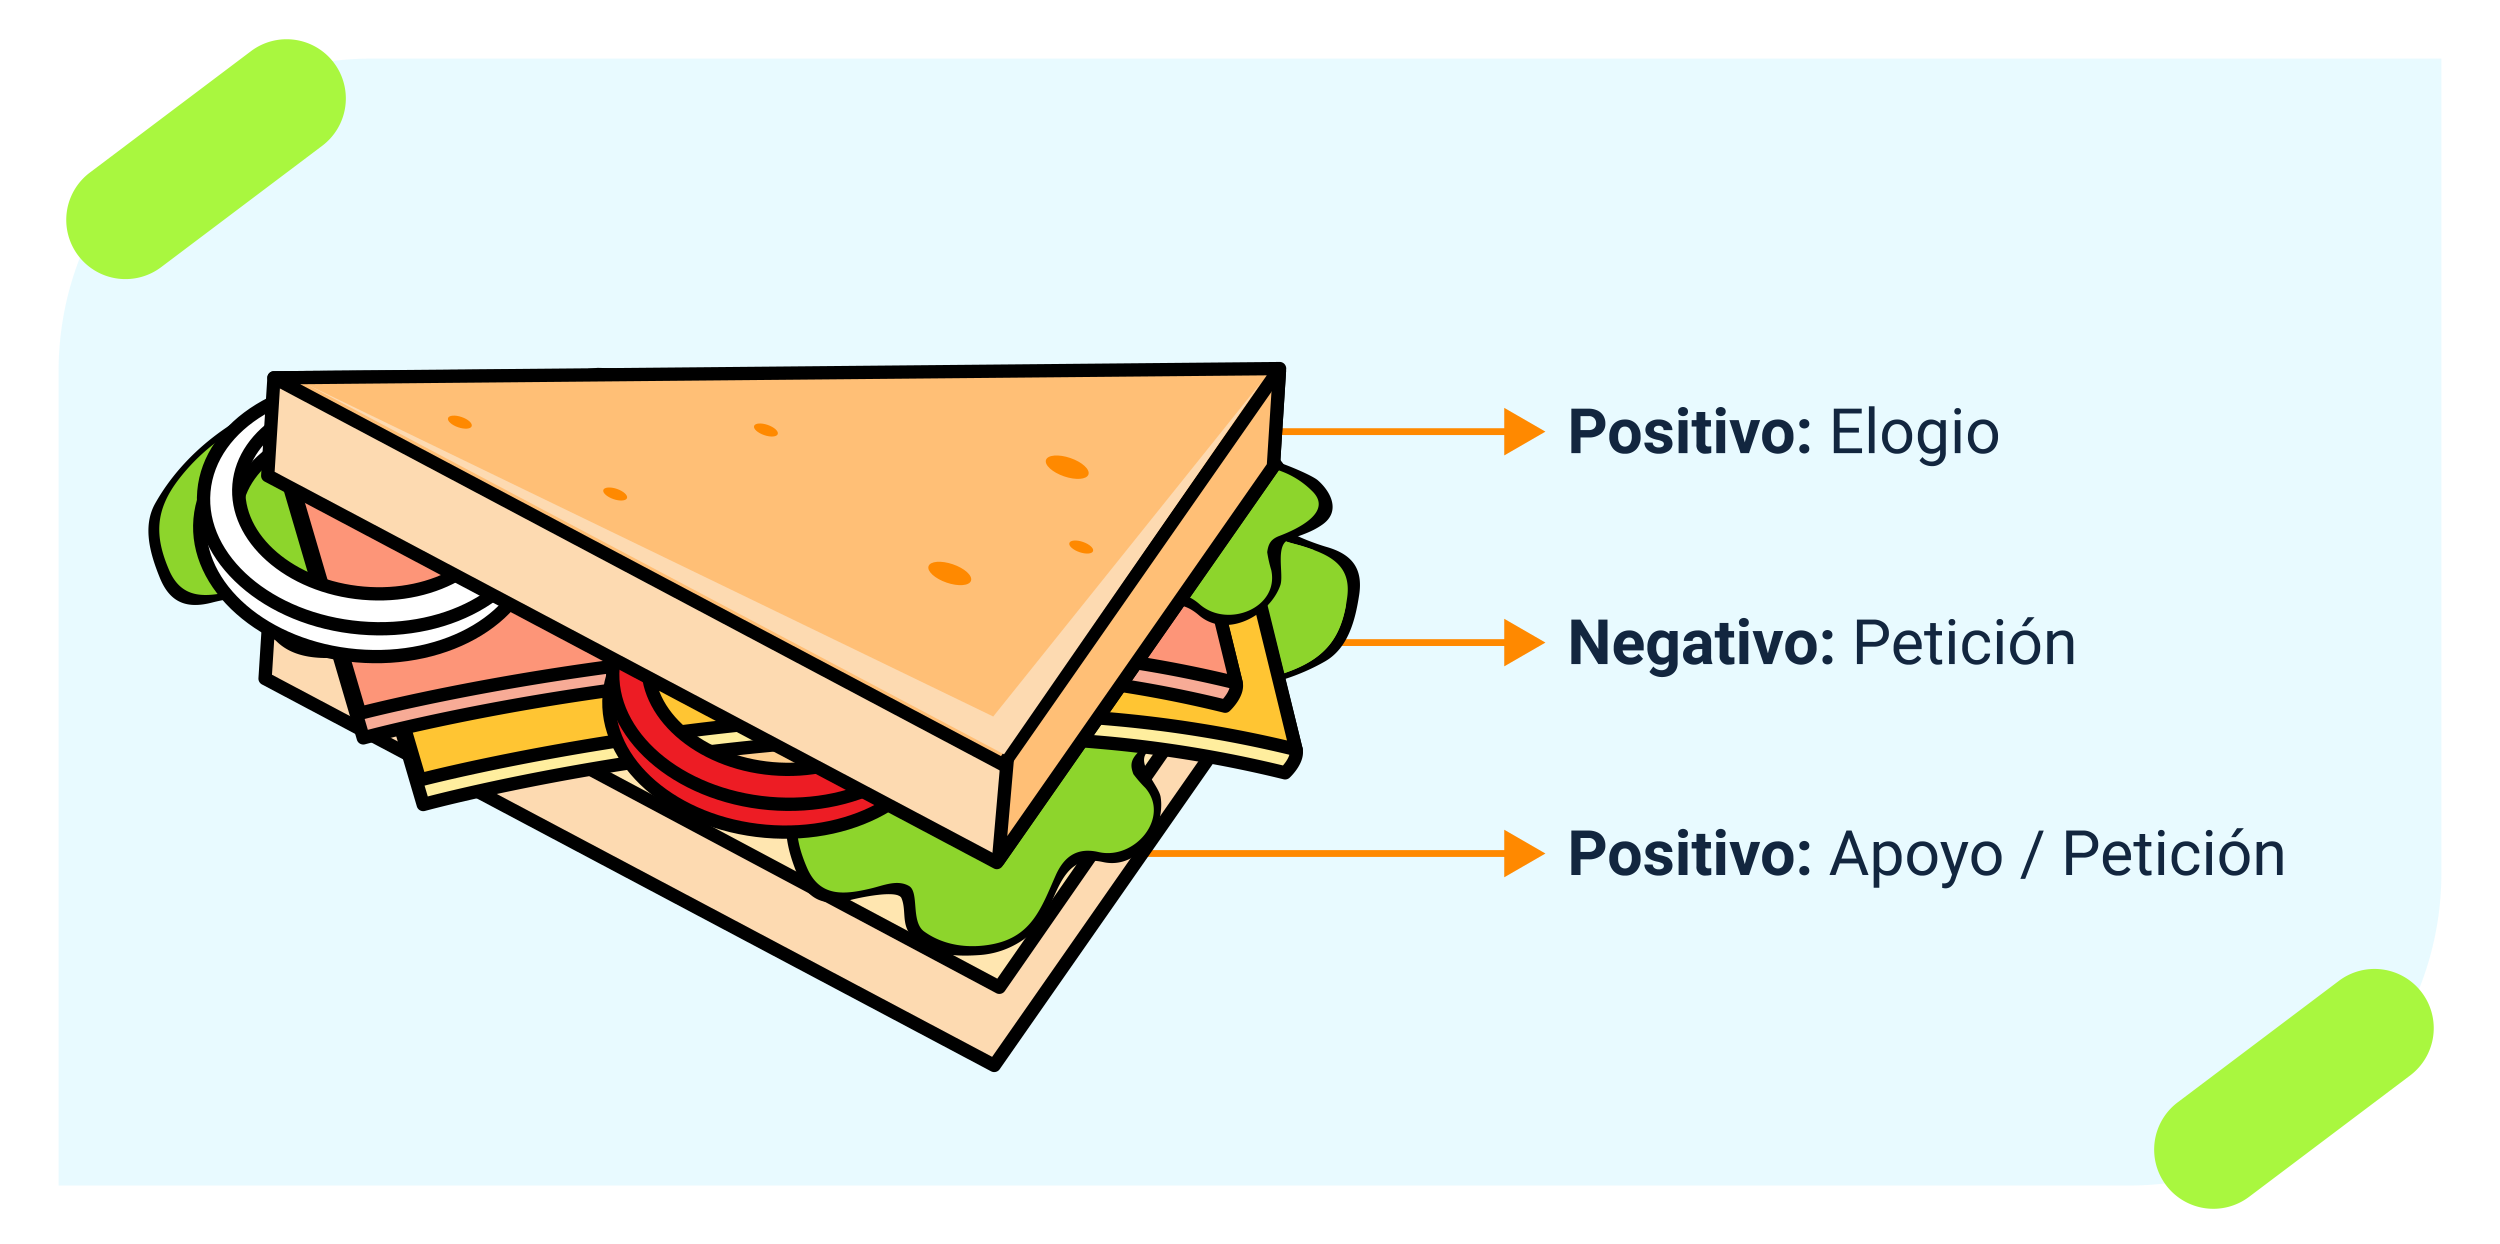 <svg xmlns="http://www.w3.org/2000/svg" xmlns:xlink="http://www.w3.org/1999/xlink" width="640" height="318.5" viewBox="0 0 640 318.5">
  <defs>
    <filter id="Trazado_188134" x="0" y="0" width="640" height="318.5" filterUnits="userSpaceOnUse">
      <feOffset input="SourceAlpha"/>
      <feGaussianBlur stdDeviation="5" result="blur"/>
      <feFlood flood-opacity="0.161"/>
      <feComposite operator="in" in2="blur"/>
      <feComposite in="SourceGraphic"/>
    </filter>
  </defs>
  <g id="Grupo_128808" data-name="Grupo 128808" transform="translate(-690 -2183.5)">
    <g transform="matrix(1, 0, 0, 1, 690, 2183.5)" filter="url(#Trazado_188134)">
      <path id="Trazado_188134-2" data-name="Trazado 188134" d="M80,0H610V208.5a80,80,0,0,1-80,80H0V80A80,80,0,0,1,80,0Z" transform="translate(15 15)" fill="#a3edff" opacity="0.252"/>
    </g>
    <path id="Trazado_182773" data-name="Trazado 182773" d="M4.439,62.405h0a15.163,15.163,0,0,1,0-21.44L40.966,4.439a15.163,15.163,0,0,1,21.44,0h0a15.163,15.163,0,0,1,0,21.44L25.879,62.405A15.163,15.163,0,0,1,4.439,62.405Z" transform="translate(714.303 2186.5) rotate(8)" fill="#a9f73f"/>
    <path id="Trazado_182774" data-name="Trazado 182774" d="M4.439,62.405h0a15.163,15.163,0,0,1,0-21.44L40.966,4.439a15.163,15.163,0,0,1,21.44,0h0a15.163,15.163,0,0,1,0,21.44L25.879,62.405A15.163,15.163,0,0,1,4.439,62.405Z" transform="translate(1248.806 2424.503) rotate(8)" fill="#a9f73f"/>
    <path id="Trazado_188136" data-name="Trazado 188136" d="M3.359,10.992V15H1.016V3.625H5.453a5.134,5.134,0,0,1,2.254.469A3.454,3.454,0,0,1,9.2,5.426a3.714,3.714,0,0,1,.523,1.965,3.266,3.266,0,0,1-1.145,2.637,4.767,4.767,0,0,1-3.168.965Zm0-1.9H5.453a2.059,2.059,0,0,0,1.418-.437,1.591,1.591,0,0,0,.488-1.25,1.876,1.876,0,0,0-.492-1.352,1.839,1.839,0,0,0-1.359-.531H3.359Zm7.375,1.6a5.013,5.013,0,0,1,.484-2.242A3.546,3.546,0,0,1,12.613,6.93a4.069,4.069,0,0,1,2.113-.539A3.849,3.849,0,0,1,17.52,7.438a4.2,4.2,0,0,1,1.207,2.844l.016.578a4.418,4.418,0,0,1-1.086,3.121,3.775,3.775,0,0,1-2.914,1.176,3.793,3.793,0,0,1-2.918-1.172,4.5,4.5,0,0,1-1.09-3.187Zm2.258.16a3.16,3.16,0,0,0,.453,1.843,1.628,1.628,0,0,0,2.578.008,3.457,3.457,0,0,0,.461-2.015,3.128,3.128,0,0,0-.461-1.831,1.5,1.5,0,0,0-1.3-.649,1.474,1.474,0,0,0-1.281.646A3.516,3.516,0,0,0,12.992,10.856Zm11.719,1.808a.727.727,0,0,0-.41-.652,4.659,4.659,0,0,0-1.316-.426q-3.016-.633-3.016-2.562A2.323,2.323,0,0,1,20.9,7.145a3.766,3.766,0,0,1,2.441-.754,4.053,4.053,0,0,1,2.574.758,2.388,2.388,0,0,1,.965,1.969H24.625a1.092,1.092,0,0,0-.312-.8A1.322,1.322,0,0,0,23.336,8a1.351,1.351,0,0,0-.883.258.814.814,0,0,0-.312.656.7.7,0,0,0,.355.605,3.657,3.657,0,0,0,1.2.4,9.8,9.8,0,0,1,1.422.379,2.336,2.336,0,0,1,1.789,2.273,2.2,2.2,0,0,1-.992,1.871,4.28,4.28,0,0,1-2.562.715,4.47,4.47,0,0,1-1.887-.379,3.166,3.166,0,0,1-1.293-1.039,2.414,2.414,0,0,1-.469-1.426h2.141a1.179,1.179,0,0,0,.445.922,1.766,1.766,0,0,0,1.109.32,1.635,1.635,0,0,0,.98-.246A.766.766,0,0,0,24.711,12.664ZM30.742,15H28.477V6.547h2.266Zm-2.4-10.641a1.112,1.112,0,0,1,.34-.836,1.465,1.465,0,0,1,1.848,0,1.105,1.105,0,0,1,.344.836,1.108,1.108,0,0,1-.348.844,1.448,1.448,0,0,1-1.836,0A1.108,1.108,0,0,1,28.344,4.359Zm6.961.109V6.547H36.75V8.2H35.3v4.219a1.007,1.007,0,0,0,.18.672.9.9,0,0,0,.688.2,3.6,3.6,0,0,0,.664-.055v1.711a4.648,4.648,0,0,1-1.367.2,2.156,2.156,0,0,1-2.422-2.4V8.2H31.813V6.547h1.234V4.469ZM40.391,15H38.125V6.547h2.266Zm-2.4-10.641a1.112,1.112,0,0,1,.34-.836,1.465,1.465,0,0,1,1.848,0,1.105,1.105,0,0,1,.344.836,1.108,1.108,0,0,1-.348.844,1.448,1.448,0,0,1-1.836,0A1.108,1.108,0,0,1,37.992,4.359Zm7.422,7.883,1.57-5.7h2.359L46.492,15H44.336L41.484,6.547h2.359ZM49.867,10.7a5.013,5.013,0,0,1,.484-2.242A3.546,3.546,0,0,1,51.746,6.93a4.069,4.069,0,0,1,2.113-.539,3.849,3.849,0,0,1,2.793,1.047,4.2,4.2,0,0,1,1.207,2.844l.016.578a4.418,4.418,0,0,1-1.086,3.121,4.209,4.209,0,0,1-5.832,0,4.5,4.5,0,0,1-1.09-3.187Zm2.258.16a3.16,3.16,0,0,0,.453,1.843,1.628,1.628,0,0,0,2.578.008,3.457,3.457,0,0,0,.461-2.015,3.128,3.128,0,0,0-.461-1.831,1.5,1.5,0,0,0-1.3-.649,1.474,1.474,0,0,0-1.281.646A3.516,3.516,0,0,0,52.125,10.856Zm7.25,3.035a1.137,1.137,0,0,1,.363-.875,1.412,1.412,0,0,1,1.828,0,1.137,1.137,0,0,1,.363.875,1.121,1.121,0,0,1-.359.863,1.435,1.435,0,0,1-1.836,0A1.121,1.121,0,0,1,59.375,13.891Zm0-6.4a1.137,1.137,0,0,1,.363-.875,1.412,1.412,0,0,1,1.828,0,1.137,1.137,0,0,1,.363.875,1.121,1.121,0,0,1-.359.863,1.435,1.435,0,0,1-1.836,0A1.121,1.121,0,0,1,59.375,7.492Zm15.25,2.25H69.7v4.031h5.727V15H68.2V3.625h7.148V4.852H69.7V8.516h4.93ZM78.633,15H77.188V3h1.445Zm1.93-4.3a4.993,4.993,0,0,1,.488-2.234A3.643,3.643,0,0,1,82.41,6.93,3.7,3.7,0,0,1,84.4,6.391a3.565,3.565,0,0,1,2.793,1.2,4.6,4.6,0,0,1,1.066,3.18v.1a5.036,5.036,0,0,1-.473,2.215,3.589,3.589,0,0,1-1.352,1.527,3.743,3.743,0,0,1-2.02.547,3.556,3.556,0,0,1-2.785-1.2A4.575,4.575,0,0,1,80.563,10.8Zm1.453.172a3.616,3.616,0,0,0,.652,2.258,2.211,2.211,0,0,0,3.5-.012,3.955,3.955,0,0,0,.648-2.418,3.61,3.61,0,0,0-.66-2.254A2.1,2.1,0,0,0,84.4,7.578a2.075,2.075,0,0,0-1.727.852A3.925,3.925,0,0,0,82.016,10.867Zm7.711-.164a4.968,4.968,0,0,1,.914-3.145,3.151,3.151,0,0,1,4.836-.074l.07-.937h1.32V14.8a3.439,3.439,0,0,1-.973,2.586,3.589,3.589,0,0,1-2.613.945,4.348,4.348,0,0,1-1.789-.391,3.08,3.08,0,0,1-1.336-1.07l.75-.867a2.826,2.826,0,0,0,2.273,1.148,2.214,2.214,0,0,0,1.645-.594,2.269,2.269,0,0,0,.59-1.672v-.727a2.971,2.971,0,0,1-2.367,1,2.887,2.887,0,0,1-2.4-1.2A5.224,5.224,0,0,1,89.727,10.7Zm1.453.164a3.79,3.79,0,0,0,.586,2.246,1.9,1.9,0,0,0,1.641.816,2.117,2.117,0,0,0,2.008-1.242V8.828a2.142,2.142,0,0,0-1.992-1.211,1.921,1.921,0,0,0-1.648.82A4.128,4.128,0,0,0,91.18,10.867ZM100.617,15H99.172V6.547h1.445ZM99.055,4.3a.863.863,0,0,1,.215-.594.807.807,0,0,1,.637-.242.819.819,0,0,1,.641.242.854.854,0,0,1,.219.594.826.826,0,0,1-.219.586.834.834,0,0,1-.641.234.821.821,0,0,1-.637-.234A.834.834,0,0,1,99.055,4.3Zm3.492,6.391a4.993,4.993,0,0,1,.488-2.234,3.643,3.643,0,0,1,1.359-1.531,3.7,3.7,0,0,1,1.988-.539,3.565,3.565,0,0,1,2.793,1.2,4.6,4.6,0,0,1,1.066,3.18v.1a5.036,5.036,0,0,1-.473,2.215,3.589,3.589,0,0,1-1.352,1.527,3.743,3.743,0,0,1-2.02.547,3.556,3.556,0,0,1-2.785-1.2,4.575,4.575,0,0,1-1.066-3.164Zm1.453.172a3.616,3.616,0,0,0,.652,2.258,2.211,2.211,0,0,0,3.5-.012A3.955,3.955,0,0,0,108.8,10.7a3.61,3.61,0,0,0-.66-2.254,2.1,2.1,0,0,0-1.754-.863,2.075,2.075,0,0,0-1.727.852A3.925,3.925,0,0,0,104,10.867Z" transform="translate(1091.252 2284.5)" fill="#12263f"/>
    <path id="Trazado_188137" data-name="Trazado 188137" d="M10.266,15H7.922L3.359,7.516V15H1.016V3.625H3.359l4.57,7.5v-7.5h2.336Zm5.789.156a4.15,4.15,0,0,1-3.027-1.141,4.054,4.054,0,0,1-1.168-3.039v-.219a5.106,5.106,0,0,1,.492-2.277,3.612,3.612,0,0,1,1.395-1.547A3.914,3.914,0,0,1,15.8,6.391a3.508,3.508,0,0,1,2.73,1.094,4.444,4.444,0,0,1,1,3.1v.922H14.148a2.1,2.1,0,0,0,.66,1.328,2,2,0,0,0,1.395.5,2.437,2.437,0,0,0,2.039-.945l1.109,1.242a3.389,3.389,0,0,1-1.375,1.121A4.511,4.511,0,0,1,16.055,15.156ZM15.8,8.211a1.411,1.411,0,0,0-1.09.455,2.357,2.357,0,0,0-.535,1.3h3.141V9.788a1.681,1.681,0,0,0-.406-1.165A1.456,1.456,0,0,0,15.8,8.211Zm4.688,2.5a4.954,4.954,0,0,1,.926-3.133,3,3,0,0,1,2.5-1.187,2.631,2.631,0,0,1,2.164.953l.094-.8h2.047v8.172a3.613,3.613,0,0,1-.5,1.93,3.236,3.236,0,0,1-1.418,1.25,4.985,4.985,0,0,1-2.141.43,4.635,4.635,0,0,1-1.812-.371A3.217,3.217,0,0,1,21,17l1-1.375a2.645,2.645,0,0,0,2.047.945,1.936,1.936,0,0,0,1.4-.48,1.8,1.8,0,0,0,.5-1.363v-.453a2.612,2.612,0,0,1-2.055.883,2.992,2.992,0,0,1-2.465-1.191,4.953,4.953,0,0,1-.941-3.16Zm2.258.161a3.1,3.1,0,0,0,.461,1.809,1.465,1.465,0,0,0,1.266.655,1.567,1.567,0,0,0,1.477-.777V8.988a1.563,1.563,0,0,0-1.461-.777,1.474,1.474,0,0,0-1.277.667A3.5,3.5,0,0,0,22.742,10.872ZM34.844,15a2.507,2.507,0,0,1-.227-.758,2.732,2.732,0,0,1-2.133.914,3,3,0,0,1-2.059-.719,2.312,2.312,0,0,1-.816-1.812,2.389,2.389,0,0,1,1-2.062,4.915,4.915,0,0,1,2.879-.727h1.039V9.352a1.393,1.393,0,0,0-.3-.937,1.183,1.183,0,0,0-.949-.352,1.345,1.345,0,0,0-.895.273.929.929,0,0,0-.324.75H29.8a2.268,2.268,0,0,1,.453-1.359,3,3,0,0,1,1.281-.98,4.669,4.669,0,0,1,1.859-.355,3.689,3.689,0,0,1,2.48.785,2.747,2.747,0,0,1,.918,2.207v3.664a4.041,4.041,0,0,0,.336,1.82V15Zm-1.867-1.57a1.945,1.945,0,0,0,.922-.223,1.462,1.462,0,0,0,.625-.6V11.156H33.68q-1.7,0-1.8,1.172l-.008.133a.9.9,0,0,0,.3.7A1.153,1.153,0,0,0,32.977,13.43Zm8.25-8.961V6.547h1.445V8.2H41.227v4.219a1.007,1.007,0,0,0,.18.672.9.9,0,0,0,.688.2,3.6,3.6,0,0,0,.664-.055v1.711a4.648,4.648,0,0,1-1.367.2,2.156,2.156,0,0,1-2.422-2.4V8.2H37.734V6.547h1.234V4.469ZM46.313,15H44.047V6.547h2.266Zm-2.4-10.641a1.112,1.112,0,0,1,.34-.836,1.465,1.465,0,0,1,1.848,0,1.105,1.105,0,0,1,.344.836A1.108,1.108,0,0,1,46.1,5.2a1.448,1.448,0,0,1-1.836,0A1.108,1.108,0,0,1,43.914,4.359Zm7.422,7.883,1.57-5.7h2.359L52.414,15H50.258L47.406,6.547h2.359ZM55.789,10.7a5.013,5.013,0,0,1,.484-2.242A3.546,3.546,0,0,1,57.668,6.93a4.069,4.069,0,0,1,2.113-.539,3.849,3.849,0,0,1,2.793,1.047,4.2,4.2,0,0,1,1.207,2.844l.016.578a4.418,4.418,0,0,1-1.086,3.121,4.209,4.209,0,0,1-5.832,0,4.5,4.5,0,0,1-1.09-3.187Zm2.258.16A3.16,3.16,0,0,0,58.5,12.7a1.628,1.628,0,0,0,2.578.008,3.457,3.457,0,0,0,.461-2.015,3.128,3.128,0,0,0-.461-1.831,1.5,1.5,0,0,0-1.3-.649,1.474,1.474,0,0,0-1.281.646A3.516,3.516,0,0,0,58.047,10.856Zm7.25,3.035a1.137,1.137,0,0,1,.363-.875,1.412,1.412,0,0,1,1.828,0,1.137,1.137,0,0,1,.363.875,1.121,1.121,0,0,1-.359.863,1.435,1.435,0,0,1-1.836,0A1.121,1.121,0,0,1,65.3,13.891Zm0-6.4a1.137,1.137,0,0,1,.363-.875,1.412,1.412,0,0,1,1.828,0,1.137,1.137,0,0,1,.363.875,1.121,1.121,0,0,1-.359.863,1.435,1.435,0,0,1-1.836,0A1.121,1.121,0,0,1,65.3,7.492Zm10.32,3.055V15h-1.5V3.625h4.2a4.215,4.215,0,0,1,2.926.953A3.231,3.231,0,0,1,82.3,7.1a3.189,3.189,0,0,1-1.035,2.551,4.4,4.4,0,0,1-2.965.895Zm0-1.227h2.7a2.7,2.7,0,0,0,1.844-.567,2.075,2.075,0,0,0,.641-1.64,2.143,2.143,0,0,0-.641-1.628A2.525,2.525,0,0,0,78.4,4.852H75.617Zm11.773,5.836a3.693,3.693,0,0,1-2.8-1.129,4.19,4.19,0,0,1-1.078-3.02v-.266A5.073,5.073,0,0,1,84,8.5,3.748,3.748,0,0,1,85.34,6.949a3.378,3.378,0,0,1,1.871-.559,3.166,3.166,0,0,1,2.563,1.086,4.7,4.7,0,0,1,.914,3.109v.6H84.961a3,3,0,0,0,.73,2.02,2.3,2.3,0,0,0,1.777.77,2.517,2.517,0,0,0,1.3-.312,3.259,3.259,0,0,0,.93-.828l.883.688A3.55,3.55,0,0,1,87.391,15.156Zm-.18-7.578a1.928,1.928,0,0,0-1.469.637A3.1,3.1,0,0,0,85.008,10h4.234V9.891a2.753,2.753,0,0,0-.594-1.707A1.815,1.815,0,0,0,87.211,7.578ZM94.32,4.5V6.547H95.9V7.664H94.32v5.249a1.173,1.173,0,0,0,.211.763.888.888,0,0,0,.719.254,3.5,3.5,0,0,0,.688-.094V15a4.215,4.215,0,0,1-1.109.155,1.8,1.8,0,0,1-1.461-.586,2.517,2.517,0,0,1-.492-1.664V7.664H91.336V6.547h1.539V4.5ZM99.156,15H97.711V6.547h1.445ZM97.594,4.3a.863.863,0,0,1,.215-.594.807.807,0,0,1,.637-.242.819.819,0,0,1,.641.242A.854.854,0,0,1,99.3,4.3a.826.826,0,0,1-.219.586.834.834,0,0,1-.641.234.821.821,0,0,1-.637-.234A.834.834,0,0,1,97.594,4.3Zm7.266,9.672a2.082,2.082,0,0,0,1.352-.469,1.649,1.649,0,0,0,.641-1.172h1.367a2.621,2.621,0,0,1-.5,1.383,3.293,3.293,0,0,1-1.23,1.047,3.55,3.55,0,0,1-1.629.391A3.482,3.482,0,0,1,102.113,14a4.59,4.59,0,0,1-1.02-3.152v-.242a5.089,5.089,0,0,1,.453-2.2,3.451,3.451,0,0,1,1.3-1.492,3.7,3.7,0,0,1,2-.531,3.39,3.39,0,0,1,2.363.852,3.043,3.043,0,0,1,1,2.211h-1.367a1.992,1.992,0,0,0-.621-1.348,1.932,1.932,0,0,0-1.379-.527,2.023,2.023,0,0,0-1.707.793,3.724,3.724,0,0,0-.605,2.293v.273a3.65,3.65,0,0,0,.6,2.25A2.033,2.033,0,0,0,104.859,13.977ZM111.414,15h-1.445V6.547h1.445ZM109.852,4.3a.863.863,0,0,1,.215-.594.807.807,0,0,1,.637-.242.819.819,0,0,1,.641.242.854.854,0,0,1,.219.594.826.826,0,0,1-.219.586.834.834,0,0,1-.641.234.821.821,0,0,1-.637-.234A.834.834,0,0,1,109.852,4.3Zm3.492,6.391a4.993,4.993,0,0,1,.488-2.234,3.643,3.643,0,0,1,1.359-1.531,3.7,3.7,0,0,1,1.988-.539,3.565,3.565,0,0,1,2.793,1.2,4.6,4.6,0,0,1,1.066,3.18v.1a5.036,5.036,0,0,1-.473,2.215,3.589,3.589,0,0,1-1.352,1.527,3.743,3.743,0,0,1-2.02.547,3.556,3.556,0,0,1-2.785-1.2,4.575,4.575,0,0,1-1.066-3.164Zm1.453.172a3.616,3.616,0,0,0,.652,2.258,2.211,2.211,0,0,0,3.5-.012,3.955,3.955,0,0,0,.648-2.418,3.61,3.61,0,0,0-.66-2.254,2.1,2.1,0,0,0-1.754-.863,2.075,2.075,0,0,0-1.727.852A3.925,3.925,0,0,0,114.8,10.867Zm3.039-7.852h1.75l-2.094,2.3-1.164,0Zm6.383,3.531.047,1.063A3.08,3.08,0,0,1,126.8,6.391q2.68,0,2.7,3.023V15h-1.445V9.406a1.946,1.946,0,0,0-.418-1.352,1.675,1.675,0,0,0-1.277-.437,2.086,2.086,0,0,0-1.234.375,2.546,2.546,0,0,0-.828.984V15h-1.445V6.547Z" transform="translate(1091.252 2338.5)" fill="#12263f"/>
    <path id="Trazado_188135" data-name="Trazado 188135" d="M3.359,10.992V15H1.016V3.625H5.453a5.134,5.134,0,0,1,2.254.469A3.454,3.454,0,0,1,9.2,5.426a3.714,3.714,0,0,1,.523,1.965,3.266,3.266,0,0,1-1.145,2.637,4.767,4.767,0,0,1-3.168.965Zm0-1.9H5.453a2.059,2.059,0,0,0,1.418-.437,1.591,1.591,0,0,0,.488-1.25,1.876,1.876,0,0,0-.492-1.352,1.839,1.839,0,0,0-1.359-.531H3.359Zm7.375,1.6a5.013,5.013,0,0,1,.484-2.242A3.546,3.546,0,0,1,12.613,6.93a4.069,4.069,0,0,1,2.113-.539A3.849,3.849,0,0,1,17.52,7.438a4.2,4.2,0,0,1,1.207,2.844l.016.578a4.418,4.418,0,0,1-1.086,3.121,3.775,3.775,0,0,1-2.914,1.176,3.793,3.793,0,0,1-2.918-1.172,4.5,4.5,0,0,1-1.09-3.187Zm2.258.16a3.16,3.16,0,0,0,.453,1.843,1.628,1.628,0,0,0,2.578.008,3.457,3.457,0,0,0,.461-2.015,3.128,3.128,0,0,0-.461-1.831,1.5,1.5,0,0,0-1.3-.649,1.474,1.474,0,0,0-1.281.646A3.516,3.516,0,0,0,12.992,10.856Zm11.719,1.808a.727.727,0,0,0-.41-.652,4.659,4.659,0,0,0-1.316-.426q-3.016-.633-3.016-2.562A2.323,2.323,0,0,1,20.9,7.145a3.766,3.766,0,0,1,2.441-.754,4.053,4.053,0,0,1,2.574.758,2.388,2.388,0,0,1,.965,1.969H24.625a1.092,1.092,0,0,0-.312-.8A1.322,1.322,0,0,0,23.336,8a1.351,1.351,0,0,0-.883.258.814.814,0,0,0-.312.656.7.7,0,0,0,.355.605,3.657,3.657,0,0,0,1.2.4,9.8,9.8,0,0,1,1.422.379,2.336,2.336,0,0,1,1.789,2.273,2.2,2.2,0,0,1-.992,1.871,4.28,4.28,0,0,1-2.562.715,4.47,4.47,0,0,1-1.887-.379,3.166,3.166,0,0,1-1.293-1.039,2.414,2.414,0,0,1-.469-1.426h2.141a1.179,1.179,0,0,0,.445.922,1.766,1.766,0,0,0,1.109.32,1.635,1.635,0,0,0,.98-.246A.766.766,0,0,0,24.711,12.664ZM30.742,15H28.477V6.547h2.266Zm-2.4-10.641a1.112,1.112,0,0,1,.34-.836,1.465,1.465,0,0,1,1.848,0,1.105,1.105,0,0,1,.344.836,1.108,1.108,0,0,1-.348.844,1.448,1.448,0,0,1-1.836,0A1.108,1.108,0,0,1,28.344,4.359Zm6.961.109V6.547H36.75V8.2H35.3v4.219a1.007,1.007,0,0,0,.18.672.9.9,0,0,0,.688.2,3.6,3.6,0,0,0,.664-.055v1.711a4.648,4.648,0,0,1-1.367.2,2.156,2.156,0,0,1-2.422-2.4V8.2H31.813V6.547h1.234V4.469ZM40.391,15H38.125V6.547h2.266Zm-2.4-10.641a1.112,1.112,0,0,1,.34-.836,1.465,1.465,0,0,1,1.848,0,1.105,1.105,0,0,1,.344.836,1.108,1.108,0,0,1-.348.844,1.448,1.448,0,0,1-1.836,0A1.108,1.108,0,0,1,37.992,4.359Zm7.422,7.883,1.57-5.7h2.359L46.492,15H44.336L41.484,6.547h2.359ZM49.867,10.7a5.013,5.013,0,0,1,.484-2.242A3.546,3.546,0,0,1,51.746,6.93a4.069,4.069,0,0,1,2.113-.539,3.849,3.849,0,0,1,2.793,1.047,4.2,4.2,0,0,1,1.207,2.844l.016.578a4.418,4.418,0,0,1-1.086,3.121,4.209,4.209,0,0,1-5.832,0,4.5,4.5,0,0,1-1.09-3.187Zm2.258.16a3.16,3.16,0,0,0,.453,1.843,1.628,1.628,0,0,0,2.578.008,3.457,3.457,0,0,0,.461-2.015,3.128,3.128,0,0,0-.461-1.831,1.5,1.5,0,0,0-1.3-.649,1.474,1.474,0,0,0-1.281.646A3.516,3.516,0,0,0,52.125,10.856Zm7.25,3.035a1.137,1.137,0,0,1,.363-.875,1.412,1.412,0,0,1,1.828,0,1.137,1.137,0,0,1,.363.875,1.121,1.121,0,0,1-.359.863,1.435,1.435,0,0,1-1.836,0A1.121,1.121,0,0,1,59.375,13.891Zm0-6.4a1.137,1.137,0,0,1,.363-.875,1.412,1.412,0,0,1,1.828,0,1.137,1.137,0,0,1,.363.875,1.121,1.121,0,0,1-.359.863,1.435,1.435,0,0,1-1.836,0A1.121,1.121,0,0,1,59.375,7.492Zm15.1,4.531H69.711L68.641,15H67.094L71.438,3.625H72.75L77.1,15H75.563ZM70.164,10.8h3.867l-1.937-5.32Zm15.383.07a5.062,5.062,0,0,1-.883,3.109,2.829,2.829,0,0,1-2.391,1.18,3.1,3.1,0,0,1-2.422-.977v4.07H78.406V6.547h1.32l.07.938A2.977,2.977,0,0,1,82.25,6.391a2.882,2.882,0,0,1,2.41,1.148,5.117,5.117,0,0,1,.887,3.2ZM84.1,10.7a3.735,3.735,0,0,0-.609-2.258,1.963,1.963,0,0,0-1.672-.828,2.125,2.125,0,0,0-1.969,1.164V12.82a2.129,2.129,0,0,0,1.984,1.156,1.954,1.954,0,0,0,1.652-.824A4.077,4.077,0,0,0,84.1,10.7ZM87,10.7a4.993,4.993,0,0,1,.488-2.234A3.643,3.643,0,0,1,88.848,6.93a3.7,3.7,0,0,1,1.988-.539,3.565,3.565,0,0,1,2.793,1.2,4.6,4.6,0,0,1,1.066,3.18v.1a5.036,5.036,0,0,1-.473,2.215,3.589,3.589,0,0,1-1.352,1.527,3.743,3.743,0,0,1-2.02.547,3.556,3.556,0,0,1-2.785-1.2A4.575,4.575,0,0,1,87,10.8Zm1.453.172a3.616,3.616,0,0,0,.652,2.258,2.211,2.211,0,0,0,3.5-.012A3.955,3.955,0,0,0,93.25,10.7a3.61,3.61,0,0,0-.66-2.254,2.1,2.1,0,0,0-1.754-.863,2.075,2.075,0,0,0-1.727.852A3.925,3.925,0,0,0,88.453,10.867Zm10.7,2.016,1.969-6.336h1.547l-3.4,9.758q-.789,2.109-2.508,2.109l-.273-.023-.539-.1V17.117l.391.031a1.923,1.923,0,0,0,1.145-.3,2.149,2.149,0,0,0,.676-1.086l.32-.859L95.469,6.547h1.578Zm4.3-2.187a4.993,4.993,0,0,1,.488-2.234,3.643,3.643,0,0,1,1.359-1.531,3.7,3.7,0,0,1,1.988-.539,3.565,3.565,0,0,1,2.793,1.2,4.6,4.6,0,0,1,1.066,3.18v.1a5.036,5.036,0,0,1-.473,2.215,3.589,3.589,0,0,1-1.352,1.527,3.743,3.743,0,0,1-2.02.547,3.556,3.556,0,0,1-2.785-1.2,4.575,4.575,0,0,1-1.066-3.164Zm1.453.172a3.616,3.616,0,0,0,.652,2.258,2.211,2.211,0,0,0,3.5-.012,3.955,3.955,0,0,0,.648-2.418,3.61,3.61,0,0,0-.66-2.254,2.1,2.1,0,0,0-1.754-.863,2.075,2.075,0,0,0-1.727.852A3.925,3.925,0,0,0,104.914,10.867Zm12.3,5.109h-1.242l4.75-12.352h1.234Zm11.992-5.43V15h-1.5V3.625h4.2a4.215,4.215,0,0,1,2.926.953A3.231,3.231,0,0,1,135.891,7.1a3.188,3.188,0,0,1-1.035,2.551,4.4,4.4,0,0,1-2.965.895Zm0-1.227h2.7a2.7,2.7,0,0,0,1.844-.567,2.075,2.075,0,0,0,.641-1.64,2.143,2.143,0,0,0-.641-1.628,2.525,2.525,0,0,0-1.758-.634h-2.781Zm11.773,5.836a3.693,3.693,0,0,1-2.8-1.129,4.19,4.19,0,0,1-1.078-3.02v-.266a5.073,5.073,0,0,1,.48-2.246,3.748,3.748,0,0,1,1.344-1.547,3.378,3.378,0,0,1,1.871-.559,3.166,3.166,0,0,1,2.563,1.086,4.7,4.7,0,0,1,.914,3.109v.6h-5.727a3,3,0,0,0,.73,2.02,2.3,2.3,0,0,0,1.777.77,2.517,2.517,0,0,0,1.3-.312,3.258,3.258,0,0,0,.93-.828l.883.688A3.55,3.55,0,0,1,140.984,15.156Zm-.18-7.578a1.928,1.928,0,0,0-1.469.637A3.1,3.1,0,0,0,138.6,10h4.234V9.891a2.753,2.753,0,0,0-.594-1.707A1.815,1.815,0,0,0,140.8,7.578ZM147.914,4.5V6.547h1.578V7.664h-1.578v5.249a1.173,1.173,0,0,0,.211.763.888.888,0,0,0,.719.254,3.5,3.5,0,0,0,.688-.094V15a4.215,4.215,0,0,1-1.109.155,1.8,1.8,0,0,1-1.461-.586,2.517,2.517,0,0,1-.492-1.664V7.664H144.93V6.547h1.539V4.5ZM152.75,15H151.3V6.547h1.445ZM151.188,4.3a.863.863,0,0,1,.215-.594.807.807,0,0,1,.637-.242.819.819,0,0,1,.641.242.854.854,0,0,1,.219.594.826.826,0,0,1-.219.586.834.834,0,0,1-.641.234.821.821,0,0,1-.637-.234A.834.834,0,0,1,151.188,4.3Zm7.266,9.672a2.082,2.082,0,0,0,1.352-.469,1.649,1.649,0,0,0,.641-1.172h1.367a2.621,2.621,0,0,1-.5,1.383,3.293,3.293,0,0,1-1.23,1.047,3.55,3.55,0,0,1-1.629.391A3.482,3.482,0,0,1,155.707,14a4.59,4.59,0,0,1-1.02-3.152v-.242a5.089,5.089,0,0,1,.453-2.2,3.451,3.451,0,0,1,1.3-1.492,3.7,3.7,0,0,1,2-.531,3.39,3.39,0,0,1,2.363.852,3.043,3.043,0,0,1,1,2.211h-1.367a1.992,1.992,0,0,0-.621-1.348,1.932,1.932,0,0,0-1.379-.527,2.023,2.023,0,0,0-1.707.793,3.724,3.724,0,0,0-.605,2.293v.273a3.65,3.65,0,0,0,.6,2.25A2.033,2.033,0,0,0,158.453,13.977ZM165.008,15h-1.445V6.547h1.445ZM163.445,4.3a.863.863,0,0,1,.215-.594.807.807,0,0,1,.637-.242.819.819,0,0,1,.641.242.854.854,0,0,1,.219.594.826.826,0,0,1-.219.586.834.834,0,0,1-.641.234.821.821,0,0,1-.637-.234A.834.834,0,0,1,163.445,4.3Zm3.492,6.391a4.993,4.993,0,0,1,.488-2.234,3.642,3.642,0,0,1,1.359-1.531,3.7,3.7,0,0,1,1.988-.539,3.565,3.565,0,0,1,2.793,1.2,4.6,4.6,0,0,1,1.066,3.18v.1a5.036,5.036,0,0,1-.473,2.215,3.589,3.589,0,0,1-1.352,1.527,3.743,3.743,0,0,1-2.02.547,3.556,3.556,0,0,1-2.785-1.2,4.575,4.575,0,0,1-1.066-3.164Zm1.453.172a3.616,3.616,0,0,0,.652,2.258,2.211,2.211,0,0,0,3.5-.012,3.954,3.954,0,0,0,.648-2.418,3.61,3.61,0,0,0-.66-2.254,2.1,2.1,0,0,0-1.754-.863,2.075,2.075,0,0,0-1.727.852A3.925,3.925,0,0,0,168.391,10.867Zm3.039-7.852h1.75l-2.094,2.3-1.164,0Zm6.383,3.531.047,1.063a3.08,3.08,0,0,1,2.531-1.219q2.68,0,2.7,3.023V15h-1.445V9.406a1.946,1.946,0,0,0-.418-1.352,1.675,1.675,0,0,0-1.277-.437,2.086,2.086,0,0,0-1.234.375,2.546,2.546,0,0,0-.828.984V15h-1.445V6.547Z" transform="translate(1091.252 2392.5)" fill="#12263f"/>
    <g id="Grupo_120344" data-name="Grupo 120344" transform="translate(1085.625 2300.088) rotate(180)">
      <path id="Trazado_181217" data-name="Trazado 181217" d="M0,0H64.025V1.744H0Z" transform="translate(8.762 5.216)" fill="#ff8900"/>
      <g id="Grupo_120185" data-name="Grupo 120185" transform="translate(0)">
        <path id="Trazado_181108" data-name="Trazado 181108" d="M-1839.7,351.214l-10.543-6.088,10.543-6.088Z" transform="translate(1850.238 -339.038)" fill="#ff8900"/>
      </g>
    </g>
    <g id="Grupo_121187" data-name="Grupo 121187" transform="translate(1085.625 2354.088) rotate(180)">
      <path id="Trazado_181217-2" data-name="Trazado 181217" d="M0,0H64.025V1.744H0Z" transform="translate(8.762 5.216)" fill="#ff8900"/>
      <g id="Grupo_120185-2" data-name="Grupo 120185" transform="translate(0)">
        <path id="Trazado_181108-2" data-name="Trazado 181108" d="M-1839.7,351.214l-10.543-6.088,10.543-6.088Z" transform="translate(1850.238 -339.038)" fill="#ff8900"/>
      </g>
    </g>
    <g id="Grupo_121188" data-name="Grupo 121188" transform="translate(1085.625 2408.088) rotate(180)">
      <path id="Trazado_181217-3" data-name="Trazado 181217" d="M0,0H103.951V1.744H0Z" transform="translate(8.762 5.216)" fill="#ff8900"/>
      <g id="Grupo_120185-3" data-name="Grupo 120185" transform="translate(0)">
        <path id="Trazado_181108-3" data-name="Trazado 181108" d="M-1839.7,351.214l-10.543-6.088,10.543-6.088Z" transform="translate(1850.238 -339.038)" fill="#ff8900"/>
      </g>
    </g>
    <g id="Grupo_121186" data-name="Grupo 121186" transform="translate(721.945 2121.544)">
      <g id="Grupo_121164" data-name="Grupo 121164" transform="translate(34.216 207.144)">
        <path id="Trazado_183188" data-name="Trazado 183188" d="M25.128,188.129l-1.6,25.048,186.657,99.037L280.971,210.8l1.555-24.457Z" transform="translate(-21.83 -184.649)" fill="#fddab1"/>
        <path id="Trazado_183189" data-name="Trazado 183189" d="M210.745,314.616a1.8,1.8,0,0,1-.651-.193L23.437,215.383a1.705,1.705,0,0,1-.9-1.613l1.594-25.044a1.708,1.708,0,0,1,1.688-1.6l257.4-1.775a1.731,1.731,0,0,1,1.251.53,1.711,1.711,0,0,1,.458,1.278l-1.555,24.458a1.756,1.756,0,0,1-.308.863L212.283,313.9A1.7,1.7,0,0,1,210.745,314.616ZM26,212.894l184.36,97.822,69.645-99.792,1.413-22.156L27.427,190.522Z" transform="translate(-22.535 -185.353)"/>
      </g>
      <g id="Grupo_121165" data-name="Grupo 121165" transform="translate(35.985 186.731)">
        <path id="Trazado_183190" data-name="Trazado 183190" d="M26.167,176.276l-1.6,25.125L210.77,300.677l70.661-101.74L283,174.4Z" transform="translate(-22.865 -172.701)" fill="#ffe6b0"/>
        <path id="Trazado_183191" data-name="Trazado 183191" d="M211.332,303.072a1.627,1.627,0,0,1-.656-.19L24.47,203.608a1.715,1.715,0,0,1-.9-1.615l1.6-25.118a1.7,1.7,0,0,1,1.681-1.6l256.828-1.873a1.729,1.729,0,0,1,1.249.538,1.67,1.67,0,0,1,.461,1.275l-1.565,24.53a1.687,1.687,0,0,1-.3.865L212.877,302.351A1.7,1.7,0,0,1,211.332,303.072ZM27.035,201.118l183.911,98.049,69.522-100.108,1.418-22.238L28.469,178.667Z" transform="translate(-23.57 -173.407)"/>
      </g>
      <g id="Grupo_121166" data-name="Grupo 121166" transform="translate(28.957 196.275)">
        <path id="Trazado_183192" data-name="Trazado 183192" d="M277.9,179.991,20.453,182.357,207.114,281.4Z" transform="translate(-18.751 -178.284)" fill="#fecf90"/>
        <path id="Trazado_183193" data-name="Trazado 183193" d="M207.67,283.8a1.632,1.632,0,0,1-.648-.193L20.366,184.568a1.7,1.7,0,0,1,.778-3.2l257.445-2.374a1.659,1.659,0,0,1,1.517.911,1.7,1.7,0,0,1-.109,1.767l-70.785,101.4A1.7,1.7,0,0,1,207.67,283.8ZM27.878,184.7l179.4,95.2,68.034-97.471Z" transform="translate(-19.457 -178.992)" fill="#5e2c00"/>
      </g>
      <g id="Grupo_121167" data-name="Grupo 121167" transform="translate(169.335 236.255)" style="isolation: isolate">
        <path id="Trazado_183194" data-name="Trazado 183194" d="M199.594,213.341c2.555-5.157-2-8.407-6.44-9.412-1.439-.323-7.126-.017-12.8.995-5.772-.907-11.041-2.389-17.117-2.517a80.935,80.935,0,0,0-25.41,3.406c-14.1,4.5-27.131,14.3-34.468,27.3-3.4,6.018-1.2,13.207,1.167,19.058,2.58,6.387,6.909,8.066,13.482,6.328,2.011-.531,12.122-2.773,13.091-.5,1.256,2.949.034,6.5,2.247,9.268,4.33,5.407,11.307,5.779,17.753,5.316a22.134,22.134,0,0,0,13.947-6.215c6.133-5.83,5.649-20.275,17.652-17.592,9.262,2.073,16.054-8.713,14.747-16.671-.461-2.837-6.106-8.383-3.6-11.252C196.04,218.33,198.1,216.355,199.594,213.341Z" transform="translate(-101.608 -202.389)"/>
        <path id="Trazado_183195" data-name="Trazado 183195" d="M189.327,225.216a32.35,32.35,0,0,0,3.081,3.544c6.437,7.573-2.756,18.523-12,16.394-5.4-1.244-8.8,1.042-11,6.029-3.645,8.257-6.071,15.562-16.047,17.544-6.063,1.2-12.531.42-17.594-3.231-3.476-2.505-1.2-10.092-3.877-11.654-3-1.738-6.6-.106-9.764.637-6.919,1.632-13.091,2.262-16.357-5.316-3.739-8.664-3.7-15.319,2.526-23.363,9.9-12.809,24.6-19.15,40.24-21.254a116.537,116.537,0,0,1,16.521-.641,46.874,46.874,0,0,1,8.739,1.189c-4.944,1.408-8.635,3.477-7.43,6.281.263.617,1.572-.584,1.381-1.116-.713-1.965,6.194-3.547,11.088-4.4.137.017.277.038.412.043a.91.91,0,0,0,.542-.2c1.675-.273,2.99-.449,3.488-.508a22.312,22.312,0,0,1,8.677.769c7.587,2.088,1.316,10.5-1.839,14.116C188.587,221.826,188.563,223.185,189.327,225.216Z" transform="translate(-100.459 -201.329)" fill="#8dd52c"/>
      </g>
      <g id="Grupo_121168" data-name="Grupo 121168" transform="translate(211.657 170.564)">
        <path id="Trazado_183197" data-name="Trazado 183197" d="M129.16,192.459c-4.829,3.124-2.58,8.247.726,11.381,1.07,1.012,6.112,3.658,11.512,5.687,4.5,3.735,8.265,7.7,13.426,10.918A80.966,80.966,0,0,0,178.4,230.5c14.419,3.341,30.63,1.57,43.574-5.841,6-3.438,7.782-10.741,8.737-16.968,1.053-6.818-1.808-10.47-8.353-12.339-2-.571-11.832-3.811-11.507-6.268.426-3.16,3.293-5.6,2.8-9.108-.954-6.859-6.76-10.75-12.531-13.643a22.135,22.135,0,0,0-15.171-1.789c-8.25,1.873-15.222,14.542-24.162,6.1-6.9-6.514-18.252-.718-21.2,6.792-1.051,2.673.965,10.33-2.659,11.514C134.764,189.986,131.994,190.63,129.16,192.459Z" transform="translate(-126.375 -163.946)"/>
        <path id="Trazado_183198" data-name="Trazado 183198" d="M142.146,185.193a32.035,32.035,0,0,0-.832-4.617c-1.666-9.8,11.833-14.515,18.692-7.96,4.012,3.835,8.1,3.609,12.539.444,7.353-5.232,13.177-10.27,22.763-6.874,5.824,2.066,10.989,6.041,13.467,11.767,1.705,3.932-4.12,9.3-2.621,12,1.681,3.026,5.613,3.471,8.715,4.448,6.781,2.129,12.408,4.747,11.343,12.927-1.223,9.361-4.655,15.054-14.115,18.793-15.058,5.936-30.934,3.881-45.442-2.31a115.526,115.526,0,0,1-14.535-7.893,46.665,46.665,0,0,1-6.9-5.487c4.967,1.319,9.2,1.425,9.595-1.6.091-.665-1.652-.3-1.758.253-.391,2.052-7.136-.12-11.775-1.888-.116-.08-.217-.164-.333-.248a1,1,0,0,0-.569-.1c-1.579-.62-2.8-1.141-3.257-1.348a22.1,22.1,0,0,1-7.064-5.089c-5.458-5.673,4.234-9.7,8.79-11.194C141.049,188.489,141.769,187.329,142.146,185.193Z" transform="translate(-124.915 -163.142)" fill="#8dd52c"/>
        <path id="Trazado_183199" data-name="Trazado 183199" d="M159.926,177.875c1.763,3.588,5.844,10.591,2.661,14.472-5.049,6.158-15.068-3.231-20.953-10.313a14.9,14.9,0,0,1,.513,3.151c-.378,2.136-1.1,3.3-3.3,4.021-4.556,1.5-14.248,5.521-8.79,11.194a22.1,22.1,0,0,0,7.064,5.089c.455.207,1.678.728,3.257,1.348a1,1,0,0,1,.569.1c.116.084.217.167.333.248,4.639,1.769,11.384,3.94,11.775,1.888.106-.554,1.849-.918,1.758-.253-.393,3.023-4.627,2.917-9.595,1.6a46.663,46.663,0,0,0,6.9,5.487,115.528,115.528,0,0,0,14.535,7.893c14.508,6.191,30.384,8.247,45.442,2.31,8.73-3.448,12.32-8.571,13.785-16.692-10.3-1.02-20.572-1.845-30.153-6.324a1.143,1.143,0,0,1,.208-2.182c7.367-1.617,14.629-3.645,21.936-5.494-.959-.367-1.963-.707-3-1.029-3.1-.977-7.033-1.422-8.715-4.448-.844-1.519.622-3.872,1.769-6.338-6.892,4.192-15.747,7.245-18.187,1.972-2.35-5.073.6-11.545,2.734-16.177.549-1.191,1.148-2.368,1.76-3.554-8.944-2.657-14.608,2.177-21.685,7.206-4.441,3.165-8.527,3.39-12.539-.444a10.816,10.816,0,0,0-4.5-2.56C157.066,172.619,158.606,175.192,159.926,177.875Z" transform="translate(-124.915 -163.134)" fill="#8dd52c"/>
      </g>
      <g id="Grupo_121169" data-name="Grupo 121169" transform="translate(6.054 160.087)">
        <path id="Trazado_183200" data-name="Trazado 183200" d="M104.039,168.763c2.555-5.154-2-8.407-6.442-9.409-1.435-.332-7.121-.021-12.8.995-5.776-.911-11.042-2.394-17.124-2.517a81.006,81.006,0,0,0-25.408,3.4c-14.1,4.5-27.131,14.306-34.466,27.3-3.4,6.018-1.2,13.207,1.169,19.053,2.58,6.393,6.905,8.067,13.479,6.329,2.01-.528,12.122-2.772,13.094-.5,1.254,2.937.031,6.5,2.245,9.265,4.328,5.407,11.305,5.781,17.746,5.318a22.121,22.121,0,0,0,13.951-6.215c6.141-5.827,5.649-20.278,17.655-17.6,9.26,2.073,16.052-8.708,14.749-16.668-.467-2.833-6.109-8.383-3.6-11.257C100.49,173.753,102.541,171.779,104.039,168.763Z" transform="translate(-6.054 -157.815)"/>
        <path id="Trazado_183201" data-name="Trazado 183201" d="M93.774,180.643a31.766,31.766,0,0,0,3.079,3.541c6.439,7.577-2.756,18.523-12,16.4-5.4-1.242-8.8,1.037-11,6.027-3.648,8.253-6.073,15.564-16.047,17.539-6.065,1.208-12.536.431-17.6-3.224-3.476-2.51-1.2-10.1-3.879-11.651-2.99-1.746-6.6-.114-9.759.634-6.924,1.632-13.1,2.259-16.36-5.313-3.734-8.672-3.694-15.319,2.527-23.369,9.9-12.806,24.6-19.147,40.237-21.251a116.558,116.558,0,0,1,16.524-.641,46.72,46.72,0,0,1,8.737,1.186C73.288,161.93,69.6,164,70.8,166.8c.267.619,1.576-.59,1.386-1.114-.716-1.965,6.194-3.547,11.087-4.4.14.01.273.029.407.043a.976.976,0,0,0,.549-.2c1.671-.277,2.994-.455,3.488-.508a22.124,22.124,0,0,1,8.672.767c7.592,2.09,1.317,10.494-1.834,14.118C93.029,177.249,93.009,178.608,93.774,180.643Z" transform="translate(-4.904 -156.756)" fill="#8dd52c"/>
      </g>
      <g id="Grupo_121170" data-name="Grupo 121170" transform="translate(48.368 163.027)">
        <path id="Trazado_183202" data-name="Trazado 183202" d="M31.813,174.1,58.14,263.716s120.67-33.248,220.644-8.11c0,0,3.46-3.228,2.794-5.964-4.556-18.73-22.669-90.176-23.421-89.1C257.305,161.77,31.813,174.1,31.813,174.1Z" transform="translate(-30.11 -158.831)" fill="#ffee9e"/>
        <path id="Trazado_183203" data-name="Trazado 183203" d="M58.7,266.119a1.707,1.707,0,0,1-1.485-1.215L30.884,175.28a1.7,1.7,0,0,1,1.543-2.175c75.539-4.132,219.306-12.223,225.814-13.441a1.665,1.665,0,0,1,.795-.12c1.659.14,1.869.157,11.881,38.885,5.053,19.54,10.694,41.949,13.023,51.513.873,3.6-2.859,7.209-3.288,7.611a1.685,1.685,0,0,1-1.577.407A307.693,307.693,0,0,0,230.99,250.1C145.568,242.654,60.15,265.828,59.3,266.066A1.827,1.827,0,0,1,58.7,266.119ZM34.756,176.385,60.01,262.355c12.238-3.161,91.752-22.578,171.281-15.639a312.47,312.47,0,0,1,47.653,7.707c.967-1.109,1.928-2.695,1.69-3.672-4.692-19.284-19.957-79.315-22.824-87.743-6.025.861-28.026,2.344-112.341,7.177C95.471,173.046,45.559,175.79,34.756,176.385Z" transform="translate(-30.816 -159.535)"/>
      </g>
      <g id="Grupo_121171" data-name="Grupo 121171" transform="translate(47.496 156.74)">
        <path id="Trazado_183204" data-name="Trazado 183204" d="M31.3,170.42l26.329,89.621,59.987-11.435s108.442-10.408,164.326,3.643c0,0-23.438-96.61-24.294-95.387S31.3,170.42,31.3,170.42Z" transform="translate(-29.602 -155.151)" fill="#ffc533"/>
        <path id="Trazado_183205" data-name="Trazado 183205" d="M58.183,262.437a1.7,1.7,0,0,1-1.485-1.208L30.374,171.606a1.7,1.7,0,0,1,1.536-2.179c75.544-4.128,219.31-12.22,225.82-13.44a1.783,1.783,0,0,1,.791-.128c1.712.154,1.933.171,14.074,49.022,5.5,22.137,10.876,44.265,11.62,47.315a1.7,1.7,0,0,1-1.668,2.454.112.112,0,0,0-.046,0,1.6,1.6,0,0,1-.268-.046,309.4,309.4,0,0,0-48.328-7.874c-86.226-7.519-174.259,15.432-175.134,15.663A1.771,1.771,0,0,1,58.183,262.437ZM34.243,172.7,59.5,258.691c12.4-3.081,94.3-22.368,174.7-15.352a316.136,316.136,0,0,1,46.134,7.295c-8.39-34.533-20.562-83.7-23.052-91.3-6.053.861-28.091,2.346-112.331,7.172C94.958,169.371,45.042,172.113,34.243,172.7Z" transform="translate(-30.306 -155.856)"/>
      </g>
      <g id="Grupo_121174" data-name="Grupo 121174" transform="translate(36.243 156.123)">
        <g id="Grupo_121172" data-name="Grupo 121172" transform="translate(0 11.517)">
          <path id="Trazado_183206" data-name="Trazado 183206" d="M271.274,230.668c-1.885-7.729-6.073-24.434-10.4-41.313-24.531-2.8-49.1-5.181-73.656-7.773-29.352-3.112-58.61-7.006-87.943-10.323-14.687-1.659-29.386-3.334-44.008-5.5-5.637-.834-11.208-1.772-16.782-2.531q-5.58,1.038-11.179,2.047a1.107,1.107,0,0,1-.608-.07c-.66.28-1.319.567-1.982.851l23.111,78.688S168.5,211.5,268.478,236.634C268.478,236.634,271.938,233.406,271.274,230.668Z" transform="translate(-23.015 -161.529)" fill="#f7ab96"/>
          <path id="Trazado_183207" data-name="Trazado 183207" d="M48.391,247.145A1.7,1.7,0,0,1,46.9,245.93L23.789,167.245a1.7,1.7,0,0,1,.96-2.042l1.992-.854a1.739,1.739,0,0,1,1.135-.067q5.508-.987,11.008-2.016a1.444,1.444,0,0,1,.542-.01c3.406.465,6.81.995,10.234,1.526,2.18.34,4.363.68,6.562,1,15.032,2.228,30.4,3.961,43.95,5.492,12.462,1.406,25.119,2.948,37.361,4.433,16.565,2.016,33.7,4.1,50.57,5.885q12.621,1.335,25.235,2.62c15.88,1.632,32.3,3.317,48.436,5.155a1.707,1.707,0,0,1,1.456,1.266c4.458,17.407,8.605,33.971,10.4,41.337.877,3.6-2.857,7.213-3.288,7.609a1.676,1.676,0,0,1-1.577.407,307.414,307.414,0,0,0-48.084-7.852c-85.424-7.454-170.837,15.719-171.694,15.96A1.73,1.73,0,0,1,48.391,247.145ZM27.477,167.732,49.7,243.387c12.235-3.165,91.749-22.575,171.274-15.647a313.1,313.1,0,0,1,47.658,7.71c.962-1.107,1.929-2.693,1.688-3.67-1.751-7.2-5.757-23.19-10.1-40.163-15.74-1.793-31.743-3.428-47.229-5.024q-12.624-1.292-25.244-2.62c-16.905-1.786-34.048-3.869-50.626-5.887-12.232-1.485-24.882-3.025-37.334-4.429-13.578-1.535-28.976-3.274-44.068-5.5q-3.309-.495-6.584-1.012c-3.312-.513-6.608-1.027-9.9-1.482q-5.457,1.012-10.926,2a3.9,3.9,0,0,1-.726.034Z" transform="translate(-23.721 -162.235)"/>
        </g>
        <g id="Grupo_121173" data-name="Grupo 121173" transform="translate(0.863)">
          <path id="Trazado_183208" data-name="Trazado 183208" d="M251.943,158.95c-4.521-.15-9.045-.255-13.573-.268-27-.046-54-.569-81-1.08-16.611-.314-33.2-.608-49.791-1.112-27.117,3.025-53.791,8.775-80.629,13.568a1.107,1.107,0,0,1-.608-.07c-.373.159-.75.32-1.119.48L46.6,243.238s124.34-32.928,224.315-7.79C270.916,235.447,259.1,186.76,251.943,158.95Z" transform="translate(-23.52 -154.791)" fill="#fd9578"/>
          <path id="Trazado_183209" data-name="Trazado 183209" d="M47.155,245.637a1.7,1.7,0,0,1-1.482-1.215l-21.38-72.771a1.708,1.708,0,0,1,.964-2.042l1.131-.484a1.727,1.727,0,0,1,1.131-.067c6.948-1.246,13.884-2.551,20.823-3.855,19.5-3.669,39.656-7.462,59.758-9.7a1.809,1.809,0,0,1,.236,0c14.776.444,29.812.731,44.352,1l7.626.14c25.823.49,52.513,1,78.765,1.044,4.021.007,8.353.091,13.624.268a1.667,1.667,0,0,1,1.591,1.275c7.083,27.5,18.86,76.034,18.981,76.518a1.7,1.7,0,0,1-2.069,2.052,309.382,309.382,0,0,0-48.33-7.876c-86.224-7.52-174.258,15.432-175.136,15.663A1.748,1.748,0,0,1,47.155,245.637ZM28.067,172.415l20.406,69.478c12.4-3.081,94.3-22.372,174.7-15.36a316.915,316.915,0,0,1,46.137,7.3c-2.543-10.463-11.868-48.687-17.985-72.518-4.67-.144-8.592-.217-12.245-.222-26.286-.048-52.993-.559-78.823-1.046l-7.628-.144c-14.511-.273-29.513-.554-44.271-1-19.931,2.227-39.987,6-59.381,9.65C42,169.855,35.043,171.171,28.067,172.415Z" transform="translate(-24.226 -155.495)"/>
        </g>
      </g>
      <g id="Grupo_121177" data-name="Grupo 121177" transform="translate(122.227 203.27)">
        <g id="Grupo_121175" data-name="Grupo 121175" transform="translate(0 7.122)">
          <path id="Trazado_183210" data-name="Trazado 183210" d="M120.564,188.471c-23.592-2.056-43.938,10.253-45.442,27.5s16.4,32.887,40,34.947,43.936-10.253,45.44-27.5S144.157,190.53,120.564,188.471Zm-4.672,53.554c-18.745-1.639-32.975-14.068-31.775-27.768s17.358-23.479,36.107-21.844S153.195,206.477,152,220.178,134.639,243.66,115.892,242.025Z" transform="translate(-73.336 -186.549)" fill="#ed1c24"/>
          <path id="Trazado_183211" data-name="Trazado 183211" d="M115.671,253.311c-24.489-2.133-43.125-18.636-41.537-36.782s22.792-31.185,47.286-29.046,43.123,18.64,41.537,36.792S140.164,255.447,115.671,253.311Zm5.453-62.441C98.5,188.9,78.939,200.539,77.518,216.823s15.83,31.131,38.455,33.1,42.18-9.67,43.6-25.95S143.742,192.842,121.124,190.87Zm-4.675,53.547c-19.651-1.709-34.6-14.991-33.327-29.6s18.3-25.107,37.949-23.4,34.6,15,33.321,29.615S136.1,246.136,116.449,244.417Zm4.327-49.608c-17.78-1.552-33.149,7.556-34.26,20.3s12.445,24.373,30.229,25.922,33.154-7.549,34.265-20.3S138.557,196.361,120.776,194.809Z" transform="translate(-74.04 -187.253)"/>
        </g>
        <g id="Grupo_121176" data-name="Grupo 121176" transform="translate(0.977)">
          <path id="Trazado_183212" data-name="Trazado 183212" d="M121.137,184.3c-23.593-2.056-43.94,10.256-45.444,27.5s16.4,32.887,40,34.943,43.945-10.253,45.445-27.5S144.731,186.363,121.137,184.3Zm-4.668,53.554c-18.747-1.635-32.973-14.065-31.78-27.764s17.358-23.482,36.107-21.847,32.973,14.067,31.777,27.768S135.211,239.493,116.469,237.855Z" transform="translate(-73.908 -182.383)" fill="#ed1c24"/>
          <path id="Trazado_183213" data-name="Trazado 183213" d="M116.249,249.15c-24.49-2.139-43.13-18.643-41.542-36.8s22.792-31.175,47.286-29.039,43.123,18.64,41.542,36.789S140.739,251.279,116.249,249.15ZM121.7,186.7c-22.623-1.972-42.182,9.665-43.6,25.95s15.83,31.131,38.453,33.1,42.178-9.663,43.6-25.946S144.315,188.674,121.7,186.7Zm-4.674,53.547c-19.648-1.709-34.6-14.991-33.325-29.6s18.3-25.107,37.947-23.4,34.6,15,33.325,29.612S136.674,241.964,117.023,240.249Zm4.325-49.611c-17.777-1.548-33.149,7.556-34.26,20.3s12.449,24.373,30.23,25.926,33.152-7.553,34.263-20.3S139.133,192.192,121.348,190.637Z" transform="translate(-74.612 -183.086)"/>
        </g>
      </g>
      <g id="Grupo_121180" data-name="Grupo 121180" transform="translate(17.481 158.337)">
        <g id="Grupo_121178" data-name="Grupo 121178" transform="translate(0 7.122)">
          <path id="Trazado_183214" data-name="Trazado 183214" d="M59.268,162.176c-23.593-2.056-43.94,10.253-45.447,27.5s16.408,32.887,40,34.947,43.94-10.256,45.444-27.494S82.863,164.235,59.268,162.176Zm-4.67,53.55c-18.745-1.635-32.973-14.065-31.777-27.764s17.361-23.479,36.105-21.847S91.9,180.182,90.7,193.883,73.341,217.361,54.6,215.726Z" transform="translate(-12.038 -160.255)" fill="#fff"/>
          <path id="Trazado_183215" data-name="Trazado 183215" d="M54.376,227.019c-24.487-2.139-43.123-18.639-41.541-36.785s22.792-31.182,47.286-29.046,43.123,18.643,41.541,36.792S78.866,229.155,54.376,227.019Zm5.448-62.448c-22.621-1.969-42.183,9.672-43.6,25.96s15.83,31.124,38.455,33.1,42.18-9.668,43.6-25.946S82.446,166.547,59.823,164.572Zm-4.668,53.554c-19.651-1.716-34.6-15-33.327-29.6s18.3-25.111,37.949-23.4,34.6,15,33.321,29.613S74.8,219.837,55.155,218.125Zm4.325-49.611c-17.78-1.552-33.152,7.556-34.263,20.3s12.447,24.369,30.23,25.919,33.152-7.553,34.265-20.3S77.26,170.062,59.48,168.514Z" transform="translate(-12.741 -160.959)"/>
        </g>
        <g id="Grupo_121179" data-name="Grupo 121179" transform="translate(0.977)">
          <path id="Trazado_183216" data-name="Trazado 183216" d="M59.844,158.008c-23.6-2.056-43.945,10.256-45.447,27.5s16.4,32.887,39.994,34.947S98.334,210.2,99.835,192.961,83.435,160.067,59.844,158.008ZM55.17,211.562c-18.749-1.635-32.975-14.068-31.778-27.768S40.75,160.311,59.5,161.943,92.468,176.01,91.27,189.715,73.912,213.193,55.17,211.562Z" transform="translate(-12.607 -156.087)" fill="#fff"/>
          <path id="Trazado_183217" data-name="Trazado 183217" d="M54.951,222.851c-24.489-2.136-43.13-18.64-41.544-36.789S36.2,154.884,60.693,157.02s43.123,18.643,41.542,36.792S79.44,224.987,54.951,222.851Zm5.441-62.441c-22.618-1.975-42.175,9.665-43.593,25.95s15.825,31.132,38.448,33.1,42.178-9.668,43.6-25.95S83.018,162.381,60.392,160.41Zm-4.665,53.547c-19.651-1.712-34.6-15-33.325-29.61s18.3-25.1,37.951-23.4,34.6,15,33.321,29.613S75.378,215.669,55.727,213.957Zm4.328-49.615c-17.78-1.552-33.157,7.56-34.266,20.306s12.449,24.369,30.235,25.919,33.151-7.556,34.26-20.3S77.834,165.894,60.055,164.342Z" transform="translate(-13.313 -156.791)"/>
        </g>
      </g>
      <g id="Grupo_121181" data-name="Grupo 121181" transform="translate(204.378 159.295)">
        <path id="Trazado_183218" data-name="Trazado 183218" d="M224.354,194.286c4.686-3.327,2.216-8.351-1.22-11.338-1.112-.964-6.27-3.387-11.75-5.183-4.651-3.535-8.59-7.332-13.886-10.319a80.908,80.908,0,0,0-23.995-9.038c-14.55-2.707-30.668-.244-43.28,7.722-5.844,3.694-7.305,11.071-8,17.339-.752,6.849,2.266,10.379,8.881,11.962,2.023.484,11.991,3.3,11.767,5.757-.287,3.187-3.049,5.736-2.408,9.224,1.258,6.816,7.227,10.448,13.112,13.091a22.173,22.173,0,0,0,15.234,1.131c8.166-2.23,14.581-15.189,23.879-7.143,7.179,6.211,18.265-.07,20.883-7.7.935-2.72-1.41-10.28,2.156-11.621C218.858,197,221.6,196.238,224.354,194.286Z" transform="translate(-122.115 -157.351)"/>
        <path id="Trazado_183219" data-name="Trazado 183219" d="M208.918,200.641a31.833,31.833,0,0,0,1.036,4.576c2.088,9.723-11.2,15.015-18.334,8.758-4.171-3.652-8.245-3.247-12.543.1-7.126,5.54-12.72,10.834-22.442,7.852-5.911-1.808-11.246-5.56-13.971-11.167-1.873-3.862,3.717-9.468,2.1-12.105-1.81-2.949-5.76-3.223-8.9-4.062-6.868-1.839-12.6-4.209-11.893-12.425.81-9.409,4-15.249,13.291-19.391,14.783-6.587,30.733-5.214,45.5.337a117.14,117.14,0,0,1,14.861,7.259,47.555,47.555,0,0,1,7.136,5.178c-5.024-1.1-9.257-1.018-9.52,2.018-.063.668,1.663.231,1.743-.326.3-2.069,7.134-.193,11.847,1.376l.342.232a.955.955,0,0,0,.576.077c1.606.552,2.849,1.022,3.312,1.208a22.057,22.057,0,0,1,7.279,4.779c5.7,5.434-3.809,9.87-8.3,11.565C209.872,197.3,209.207,198.49,208.918,200.641Z" transform="translate(-120.838 -156.625)" fill="#8dd52c"/>
      </g>
      <g id="Grupo_121185" data-name="Grupo 121185" transform="translate(34.893 154.609)">
        <g id="Grupo_121182" data-name="Grupo 121182" transform="translate(0 0.589)">
          <path id="Trazado_183220" data-name="Trazado 183220" d="M25.525,157.734l-1.6,25.048,186.657,99.04,70.781-101.413,1.559-24.46Z" transform="translate(-22.225 -154.249)" fill="#fddab1"/>
          <path id="Trazado_183221" data-name="Trazado 183221" d="M211.139,284.224a1.721,1.721,0,0,1-.648-.2L23.835,184.988a1.711,1.711,0,0,1-.9-1.615l1.6-25.041a1.7,1.7,0,0,1,1.687-1.6l257.4-1.779a1.76,1.76,0,0,1,1.251.531,1.738,1.738,0,0,1,.46,1.278l-1.558,24.463a1.684,1.684,0,0,1-.306.865L212.684,283.5A1.719,1.719,0,0,1,211.139,284.224ZM26.4,182.495,210.754,280.32,280.4,180.533l1.417-22.165-254,1.755Z" transform="translate(-22.931 -154.954)"/>
        </g>
        <g id="Grupo_121183" data-name="Grupo 121183" transform="translate(187.072 0.589)">
          <path id="Trazado_183222" data-name="Trazado 183222" d="M133.4,281.227l70.368-100.819,1.559-24.46-61.036.424Z" transform="translate(-131.701 -154.249)" fill="#ffbf76"/>
          <path id="Trazado_183223" data-name="Trazado 183223" d="M133.962,283.624a1.6,1.6,0,0,1-.431-.094,1.7,1.7,0,0,1-1.118-1.745l10.892-124.856a1.7,1.7,0,0,1,1.681-1.552l61.036-.424a1.76,1.76,0,0,1,1.251.531,1.738,1.738,0,0,1,.46,1.278l-1.558,24.463a1.684,1.684,0,0,1-.306.865L135.5,282.9A1.7,1.7,0,0,1,133.962,283.624Zm12.6-124.855-10.2,116.969,66.448-95.205,1.417-22.165Z" transform="translate(-132.407 -154.954)"/>
        </g>
        <g id="Grupo_121184" data-name="Grupo 121184" transform="translate(1.599)">
          <path id="Trazado_183224" data-name="Trazado 183224" d="M282.3,155.6,24.862,157.977l186.656,99.036Z" transform="translate(-23.162 -153.904)" fill="#ffbf76"/>
          <path id="Trazado_183225" data-name="Trazado 183225" d="M212.08,259.414a1.668,1.668,0,0,1-.653-.19L24.773,160.181a1.7,1.7,0,0,1,.779-3.2l257.44-2.37a1.649,1.649,0,0,1,1.517.909,1.694,1.694,0,0,1-.108,1.765L213.616,258.7A1.689,1.689,0,0,1,212.08,259.414Zm-179.8-99.093,179.41,95.2,68.036-97.478Z" transform="translate(-23.867 -154.609)"/>
        </g>
        <path id="Trazado_183226" data-name="Trazado 183226" d="M274.143,157.636l-68.622,85.606L29.757,158.183l178.527,94.728Z" transform="translate(-18.093 -152.464)" fill="#fddab1" style="mix-blend-mode: screen;isolation: isolate"/>
      </g>
      <path id="Trazado_183227" data-name="Trazado 183227" d="M133.819,189.409c-.448,1.3-3.238,1.511-6.24.48s-5.073-2.913-4.629-4.209,3.236-1.512,6.239-.484S134.264,188.11,133.819,189.409Z" transform="translate(82.812 21.219)" fill="#ff8900"/>
      <path id="Trazado_183228" data-name="Trazado 183228" d="M151.412,173.487c-.444,1.3-3.238,1.511-6.237.484s-5.075-2.91-4.629-4.209,3.24-1.516,6.239-.487S151.857,172.188,151.412,173.487Z" transform="translate(95.284 9.934)" fill="#ff8900"/>
      <path id="Trazado_183229" data-name="Trazado 183229" d="M150.1,184.078c-.253.721-1.806.844-3.483.263s-2.828-1.618-2.582-2.343,1.808-.848,3.482-.27S150.35,183.35,150.1,184.078Z" transform="translate(97.777 18.963)" fill="#ff8900"/>
      <path id="Trazado_183230" data-name="Trazado 183230" d="M80.283,176.13c-.253.725-1.808.844-3.481.267s-2.828-1.622-2.584-2.343,1.808-.848,3.479-.27S80.527,175.405,80.283,176.13Z" transform="translate(48.291 13.332)" fill="#ff8900"/>
      <path id="Trazado_183231" data-name="Trazado 183231" d="M102.862,166.542c-.246.725-1.806.844-3.476.27s-2.831-1.622-2.584-2.346,1.8-.851,3.481-.27S103.112,165.817,102.862,166.542Z" transform="translate(64.298 6.536)" fill="#ff8900"/>
      <path id="Trazado_183232" data-name="Trazado 183232" d="M57.011,165.363c-.246.728-1.8.844-3.474.273s-2.837-1.628-2.585-2.353,1.8-.841,3.481-.27S57.262,164.637,57.011,165.363Z" transform="translate(31.798 5.701)" fill="#ff8900"/>
    </g>
  </g>
</svg>
